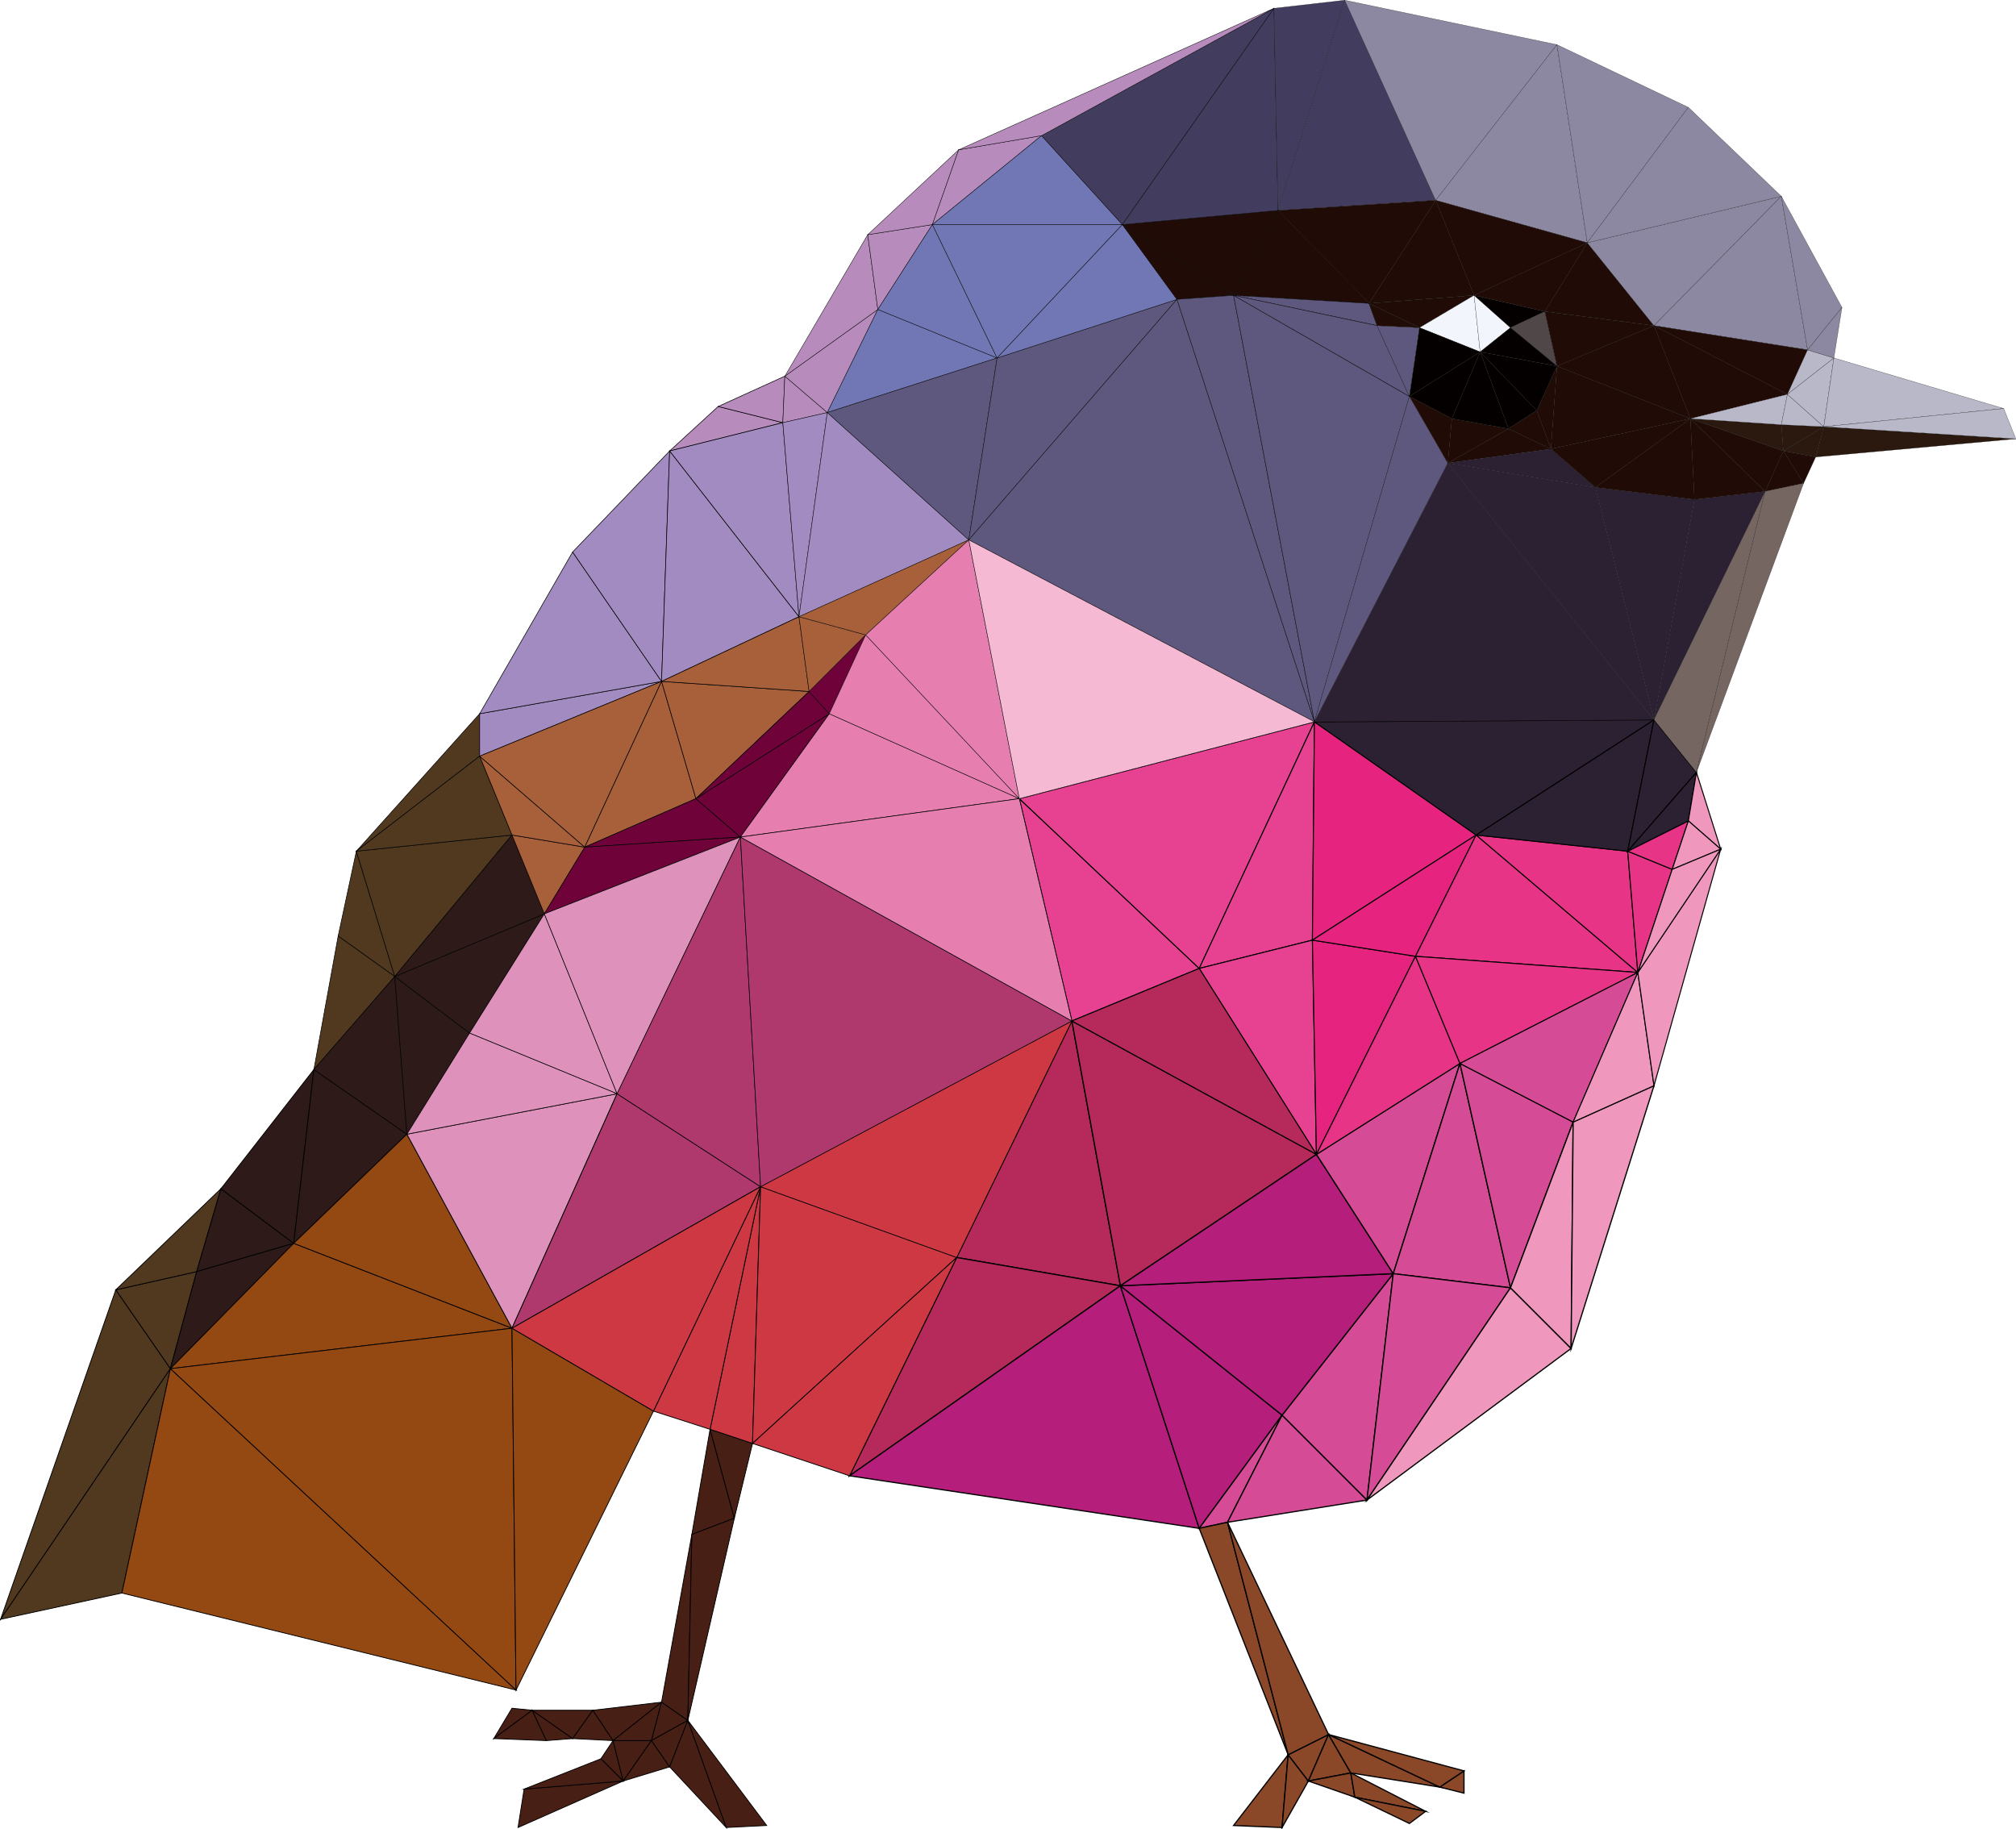 <?xml version="1.0" encoding="utf-8"?>
<!-- Generator: Adobe Illustrator 24.1.0, SVG Export Plug-In . SVG Version: 6.00 Build 0)  -->
<svg version="1.1" baseProfile="tiny" id="图层_1"
	 xmlns="http://www.w3.org/2000/svg" xmlns:xlink="http://www.w3.org/1999/xlink" x="0px" y="0px" viewBox="0 0 997.4 904.8"
	 xml:space="preserve">
<g>
	<g>
		<polygon fill="#B62A5B" stroke="#000000" stroke-width="0.6" stroke-miterlimit="10" points="530.3,505.1 473.3,622.1 
			554.3,636.1 		"/>
		<polygon fill="#B62A5B" stroke="#000000" stroke-width="0.6" stroke-miterlimit="10" points="473.3,622.1 420.3,730.1 
			554.3,636.1 		"/>
		<polygon fill="#B51E7B" stroke="#000000" stroke-width="0.6" stroke-miterlimit="10" points="554.3,636.1 420.3,730.1 
			593.3,756.1 		"/>
		<polygon fill="#B51E7B" stroke="#000000" stroke-width="0.6" stroke-miterlimit="10" points="554.3,636.1 593.3,756.1 
			634.3,700.1 		"/>
		<polygon fill="#D64B95" stroke="#000000" stroke-width="0.6" stroke-miterlimit="10" points="593.3,756.1 607.3,753.1 
			634.3,700.1 		"/>
		<polygon fill="#8A4828" stroke="#000000" stroke-width="0.6" stroke-miterlimit="10" points="610.3,903.1 634.3,904.1 
			637.3,868.1 		"/>
		<polygon fill="#8A4828" stroke="#000000" stroke-width="0.6" stroke-miterlimit="10" points="607.3,753.1 593.3,756.1 
			637.3,868.1 		"/>
		<polygon fill="#8A4828" stroke="#000000" stroke-width="0.6" stroke-miterlimit="10" points="637.3,868.1 634.3,904.1 
			647.3,881.1 		"/>
		<polygon fill="#B62A5B" stroke="#000000" stroke-width="0.6" stroke-miterlimit="10" points="530.3,505.1 554.3,636.1 
			651.3,571.1 		"/>
		<polygon fill="#8A4828" stroke="#000000" stroke-width="0.6" stroke-miterlimit="10" points="637.3,868.1 647.3,881.1 
			657.3,858.1 		"/>
		<polygon fill="#8A4828" stroke="#000000" stroke-width="0.6" stroke-miterlimit="10" points="607.3,753.1 637.3,868.1 
			657.3,858.1 		"/>
		<polygon fill="#8A4828" stroke="#000000" stroke-width="0.6" stroke-miterlimit="10" points="657.3,858.1 647.3,881.1 
			668.3,877.1 		"/>
		<polygon fill="#8A4828" stroke="#000000" stroke-width="0.6" stroke-miterlimit="10" points="668.3,877.1 647.3,881.1 
			670.3,889.1 		"/>
		<polygon fill="#D64B95" stroke="#000000" stroke-width="0.6" stroke-miterlimit="10" points="634.3,700.1 607.3,753.1 
			676.3,742.1 		"/>
		<polygon fill="#D64B95" stroke="#000000" stroke-width="0.6" stroke-miterlimit="10" points="634.3,700.1 676.3,742.1 
			689.3,630.1 		"/>
		<polygon fill="#B51E7B" stroke="#000000" stroke-width="0.6" stroke-miterlimit="10" points="554.3,636.1 634.3,700.1 
			689.3,630.1 		"/>
		<polygon fill="#B51E7B" stroke="#000000" stroke-width="0.6" stroke-miterlimit="10" points="651.3,571.1 554.3,636.1 
			689.3,630.1 		"/>
		<polygon fill="#8A4828" stroke="#000000" stroke-width="0.6" stroke-miterlimit="10" points="668.3,877.1 670.3,889.1 
			705.3,896.1 		"/>
		<polygon fill="#8A4828" stroke="#000000" stroke-width="0.6" stroke-miterlimit="10" points="670.3,889.1 697.3,902.1 
			705.3,896.1 		"/>
		<polygon fill="#8A4828" stroke="#000000" stroke-width="0.6" stroke-miterlimit="10" points="657.3,858.1 668.3,877.1 
			712.3,884.1 		"/>
		<polygon fill="#D64B95" stroke="#000000" stroke-width="0.6" stroke-miterlimit="10" points="651.3,571.1 689.3,630.1 
			722.3,526.1 		"/>
		<polygon fill="#8A4828" stroke="#000000" stroke-width="0.6" stroke-miterlimit="10" points="712.3,884.1 724.3,887.1 
			724.3,876.1 		"/>
		<polygon fill="#8A4828" stroke="#000000" stroke-width="0.6" stroke-miterlimit="10" points="657.3,858.1 712.3,884.1 
			724.3,876.1 		"/>
		<polygon fill="#D64B95" stroke="#000000" stroke-width="0.6" stroke-miterlimit="10" points="722.3,526.1 689.3,630.1 
			747.3,637.1 		"/>
		<polygon fill="#D64B95" stroke="#000000" stroke-width="0.6" stroke-miterlimit="10" points="689.3,630.1 676.3,742.1 
			747.3,637.1 		"/>
		<polygon fill="#F097BE" stroke="#000000" stroke-width="0.6" stroke-miterlimit="10" points="747.3,637.1 676.3,742.1 
			777.3,667.1 		"/>
		<polygon fill="#D64B95" stroke="#000000" stroke-width="0.6" stroke-miterlimit="10" points="722.3,526.1 747.3,637.1 
			778.3,555.1 		"/>
		<polygon fill="#F097BE" stroke="#000000" stroke-width="0.6" stroke-miterlimit="10" points="747.3,637.1 777.3,667.1 
			778.3,555.1 		"/>
		<polygon fill="#F097BE" stroke="#000000" stroke-width="0.6" stroke-miterlimit="10" points="778.3,555.1 777.3,667.1 
			818.3,537.1 		"/>
	</g>
	<g>
		<polygon fill="#E74291" stroke="#000000" stroke-width="0.5" stroke-miterlimit="10" points="504.3,395.1 530.3,505.1 
			593.3,479.1 		"/>
		<polygon fill="#E74291" stroke="#000000" stroke-width="0.5" stroke-miterlimit="10" points="504.3,395.1 593.3,479.1 
			650.3,357.1 		"/>
		<polygon fill="#E74291" stroke="#000000" stroke-width="0.5" stroke-miterlimit="10" points="593.3,479.1 649.3,465.1 
			650.3,357.1 		"/>
		<polygon fill="#E74291" stroke="#000000" stroke-width="0.5" stroke-miterlimit="10" points="649.3,465.1 593.3,479.1 
			651.3,571.1 		"/>
		<polygon fill="#B62A5B" stroke="#000000" stroke-width="0.5" stroke-miterlimit="10" points="593.3,479.1 530.3,505.1 
			651.3,571.1 		"/>
		<polygon fill="#E6237E" stroke="#000000" stroke-width="0.5" stroke-miterlimit="10" points="649.3,465.1 651.3,571.1 
			700.3,473.1 		"/>
		<polygon fill="#E73486" stroke="#000000" stroke-width="0.5" stroke-miterlimit="10" points="700.3,473.1 651.3,571.1 
			722.3,526.1 		"/>
		<polygon fill="#E6237E" stroke="#000000" stroke-width="0.5" stroke-miterlimit="10" points="650.3,357.1 649.3,465.1 
			730.3,413.1 		"/>
		<polygon fill="#E6237E" stroke="#000000" stroke-width="0.5" stroke-miterlimit="10" points="649.3,465.1 700.3,473.1 
			730.3,413.1 		"/>
		<polygon fill="#E73486" stroke="#000000" stroke-width="0.5" stroke-miterlimit="10" points="730.3,413.1 700.3,473.1 
			810.3,481.1 		"/>
		<polygon fill="#E73486" stroke="#000000" stroke-width="0.5" stroke-miterlimit="10" points="805.3,421.1 730.3,413.1 
			810.3,481.1 		"/>
		<polygon fill="#E73486" stroke="#000000" stroke-width="0.5" stroke-miterlimit="10" points="700.3,473.1 722.3,526.1 
			810.3,481.1 		"/>
		<polygon fill="#D64B95" stroke="#000000" stroke-width="0.5" stroke-miterlimit="10" points="722.3,526.1 778.3,555.1 
			810.3,481.1 		"/>
		<polygon fill="#2C2132" stroke="#000000" stroke-width="0.5" stroke-miterlimit="10" points="730.3,413.1 805.3,421.1 
			818.3,356.1 		"/>
		<polygon fill="#2C2132" stroke="#000000" stroke-width="0.5" stroke-miterlimit="10" points="650.3,357.1 730.3,413.1 
			818.3,356.1 		"/>
		<polygon fill="#F097BE" stroke="#000000" stroke-width="0.5" stroke-miterlimit="10" points="810.3,481.1 778.3,555.1 
			818.3,537.1 		"/>
		<polygon fill="#E73486" stroke="#000000" stroke-width="0.5" stroke-miterlimit="10" points="805.3,421.1 810.3,481.1 
			827.3,430.1 		"/>
		<polygon fill="#E73486" stroke="#000000" stroke-width="0.5" stroke-miterlimit="10" points="805.3,421.1 827.3,430.1 
			835.3,406.1 		"/>
		<polygon fill="#2C2132" stroke="#000000" stroke-width="0.5" stroke-miterlimit="10" points="818.3,356.1 805.3,421.1 
			839.3,382.1 		"/>
		<polygon fill="#2C2132" stroke="#000000" stroke-width="0.5" stroke-miterlimit="10" points="805.3,421.1 835.3,406.1 
			839.3,382.1 		"/>
		<polygon fill="#F097BE" stroke="#000000" stroke-width="0.5" stroke-miterlimit="10" points="839.3,382.1 835.3,406.1 
			851.3,420.1 		"/>
		<polygon fill="#F097BE" stroke="#000000" stroke-width="0.5" stroke-miterlimit="10" points="835.3,406.1 827.3,430.1 
			851.3,420.1 		"/>
		<polygon fill="#F097BE" stroke="#000000" stroke-width="0.5" stroke-miterlimit="10" points="810.3,481.1 818.3,537.1 
			851.3,420.1 		"/>
		<polygon fill="#F097BE" stroke="#000000" stroke-width="0.5" stroke-miterlimit="10" points="827.3,430.1 810.3,481.1 
			851.3,420.1 		"/>
	</g>
	<g>
		<polygon fill="#513920" stroke="#000000" stroke-width="0.4" stroke-miterlimit="10" points="57.3,638.1 0.3,801.1 84.3,677.1 		
			"/>
		<polygon fill="#513920" stroke="#000000" stroke-width="0.4" stroke-miterlimit="10" points="0.3,801.1 60.3,788.1 84.3,677.1 		
			"/>
		<polygon fill="#513920" stroke="#000000" stroke-width="0.4" stroke-miterlimit="10" points="57.3,638.1 84.3,677.1 97.3,629.1 		
			"/>
		<polygon fill="#513920" stroke="#000000" stroke-width="0.4" stroke-miterlimit="10" points="57.3,638.1 97.3,629.1 109.3,588.1 
					"/>
		<polygon fill="#2D1A19" stroke="#000000" stroke-width="0.4" stroke-miterlimit="10" points="109.3,588.1 97.3,629.1 145.3,615.1 
					"/>
		<polygon fill="#2D1A19" stroke="#000000" stroke-width="0.4" stroke-miterlimit="10" points="97.3,629.1 84.3,677.1 145.3,615.1 
					"/>
		<polygon fill="#2D1A19" stroke="#000000" stroke-width="0.4" stroke-miterlimit="10" points="109.3,588.1 145.3,615.1 
			155.3,529.1 		"/>
		<polygon fill="#2D1A19" stroke="#000000" stroke-width="0.4" stroke-miterlimit="10" points="155.3,529.1 145.3,615.1 
			201.3,561.1 		"/>
		<polygon fill="#954912" stroke="#000000" stroke-width="0.4" stroke-miterlimit="10" points="145.3,615.1 84.3,677.1 253.3,657.1 
					"/>
		<polygon fill="#954912" stroke="#000000" stroke-width="0.4" stroke-miterlimit="10" points="201.3,561.1 145.3,615.1 
			253.3,657.1 		"/>
		<polygon fill="#954912" stroke="#000000" stroke-width="0.4" stroke-miterlimit="10" points="84.3,677.1 60.3,788.1 255.3,836.1 
					"/>
		<polygon fill="#954912" stroke="#000000" stroke-width="0.4" stroke-miterlimit="10" points="253.3,657.1 84.3,677.1 255.3,836.1 
					"/>
		<polygon fill="#471F15" stroke="#000000" stroke-width="0.4" stroke-miterlimit="10" points="253.3,845.1 244.3,860.1 
			263.3,846.1 		"/>
		<polygon fill="#471F15" stroke="#000000" stroke-width="0.4" stroke-miterlimit="10" points="263.3,846.1 244.3,860.1 
			270.3,861.1 		"/>
		<polygon fill="#471F15" stroke="#000000" stroke-width="0.4" stroke-miterlimit="10" points="263.3,846.1 270.3,861.1 
			283.3,860.1 		"/>
		<polygon fill="#471F15" stroke="#000000" stroke-width="0.4" stroke-miterlimit="10" points="263.3,846.1 283.3,860.1 
			293.3,846.1 		"/>
		<polygon fill="#471F15" stroke="#000000" stroke-width="0.4" stroke-miterlimit="10" points="293.3,846.1 283.3,860.1 
			303.3,861.1 		"/>
		<polygon fill="#DE92BB" stroke="#000000" stroke-width="0.4" stroke-miterlimit="10" points="201.3,561.1 253.3,657.1 
			305.3,541.1 		"/>
		<polygon fill="#471F15" stroke="#000000" stroke-width="0.4" stroke-miterlimit="10" points="303.3,861.1 297.3,870.1 
			308.3,881.1 		"/>
		<polygon fill="#471F15" stroke="#000000" stroke-width="0.4" stroke-miterlimit="10" points="259.3,885.1 256.3,904.1 
			308.3,881.1 		"/>
		<polygon fill="#471F15" stroke="#000000" stroke-width="0.4" stroke-miterlimit="10" points="297.3,870.1 259.3,885.1 
			308.3,881.1 		"/>
		<polygon fill="#471F15" stroke="#000000" stroke-width="0.4" stroke-miterlimit="10" points="303.3,861.1 308.3,881.1 
			322.3,861.1 		"/>
		<polygon fill="#954912" stroke="#000000" stroke-width="0.4" stroke-miterlimit="10" points="253.3,657.1 255.3,836.1 
			323.3,698.1 		"/>
		<polygon fill="#471F15" stroke="#000000" stroke-width="0.4" stroke-miterlimit="10" points="293.3,846.1 303.3,861.1 
			327.3,842.1 		"/>
		<polygon fill="#471F15" stroke="#000000" stroke-width="0.4" stroke-miterlimit="10" points="303.3,861.1 322.3,861.1 
			327.3,842.1 		"/>
		<polygon fill="#471F15" stroke="#000000" stroke-width="0.4" stroke-miterlimit="10" points="322.3,861.1 308.3,881.1 
			331.3,874.1 		"/>
		<polygon fill="#471F15" stroke="#000000" stroke-width="0.4" stroke-miterlimit="10" points="327.3,842.1 322.3,861.1 
			340.3,851.1 		"/>
		<polygon fill="#471F15" stroke="#000000" stroke-width="0.4" stroke-miterlimit="10" points="322.3,861.1 331.3,874.1 
			340.3,851.1 		"/>
		<polygon fill="#471F15" stroke="#000000" stroke-width="0.4" stroke-miterlimit="10" points="327.3,842.1 340.3,851.1 
			342.3,759.1 		"/>
		<polygon fill="#471F15" stroke="#000000" stroke-width="0.4" stroke-miterlimit="10" points="340.3,851.1 331.3,874.1 
			359.3,904.1 		"/>
		<polygon fill="#471F15" stroke="#000000" stroke-width="0.4" stroke-miterlimit="10" points="351.3,707.1 342.3,759.1 
			363.3,751.1 		"/>
		<polygon fill="#471F15" stroke="#000000" stroke-width="0.4" stroke-miterlimit="10" points="342.3,759.1 340.3,851.1 
			363.3,751.1 		"/>
		<polygon fill="#471F15" stroke="#000000" stroke-width="0.4" stroke-miterlimit="10" points="351.3,707.1 363.3,751.1 
			372.3,714.1 		"/>
		<polygon fill="#CD3843" stroke="#000000" stroke-width="0.4" stroke-miterlimit="10" points="351.3,707.1 372.3,714.1 
			376.3,587.1 		"/>
		<polygon fill="#CD3843" stroke="#000000" stroke-width="0.4" stroke-miterlimit="10" points="323.3,698.1 351.3,707.1 
			376.3,587.1 		"/>
		<polygon fill="#AF386D" stroke="#000000" stroke-width="0.4" stroke-miterlimit="10" points="305.3,541.1 253.3,657.1 
			376.3,587.1 		"/>
		<polygon fill="#CD3843" stroke="#000000" stroke-width="0.4" stroke-miterlimit="10" points="253.3,657.1 323.3,698.1 
			376.3,587.1 		"/>
		<polygon fill="#471F15" stroke="#000000" stroke-width="0.4" stroke-miterlimit="10" points="340.3,851.1 359.3,904.1 
			379.3,903.1 		"/>
		<polygon fill="#CD3843" stroke="#000000" stroke-width="0.4" stroke-miterlimit="10" points="376.3,587.1 372.3,714.1 
			473.3,622.1 		"/>
		<polygon fill="#CD3843" stroke="#000000" stroke-width="0.4" stroke-miterlimit="10" points="372.3,714.1 420.3,730.1 
			473.3,622.1 		"/>
	</g>
	<g>
		<polygon fill="#513920" stroke="#000000" stroke-width="0.3" stroke-miterlimit="10" points="176.3,421.1 167.3,463.1 
			195.3,483.1 		"/>
		<polygon fill="#513920" stroke="#000000" stroke-width="0.3" stroke-miterlimit="10" points="167.3,463.1 155.3,529.1 
			195.3,483.1 		"/>
		<polygon fill="#2D1A19" stroke="#000000" stroke-width="0.3" stroke-miterlimit="10" points="195.3,483.1 155.3,529.1 
			201.3,561.1 		"/>
		<polygon fill="#2D1A19" stroke="#000000" stroke-width="0.3" stroke-miterlimit="10" points="195.3,483.1 201.3,561.1 
			232.3,511.1 		"/>
		<polygon fill="#513920" stroke="#000000" stroke-width="0.3" stroke-miterlimit="10" points="237.3,353.1 176.3,421.1 
			237.3,374.1 		"/>
		<polygon fill="#513920" stroke="#000000" stroke-width="0.3" stroke-miterlimit="10" points="176.3,421.1 195.3,483.1 
			253.3,413.1 		"/>
		<polygon fill="#513920" stroke="#000000" stroke-width="0.3" stroke-miterlimit="10" points="237.3,374.1 176.3,421.1 
			253.3,413.1 		"/>
		<polygon fill="#2D1A19" stroke="#000000" stroke-width="0.3" stroke-miterlimit="10" points="195.3,483.1 232.3,511.1 
			269.3,452.1 		"/>
		<polygon fill="#2D1A19" stroke="#000000" stroke-width="0.3" stroke-miterlimit="10" points="253.3,413.1 195.3,483.1 
			269.3,452.1 		"/>
		<polygon fill="#A7603A" stroke="#000000" stroke-width="0.3" stroke-miterlimit="10" points="253.3,413.1 269.3,452.1 
			289.3,419.1 		"/>
		<polygon fill="#A7603A" stroke="#000000" stroke-width="0.3" stroke-miterlimit="10" points="237.3,374.1 253.3,413.1 
			289.3,419.1 		"/>
		<polygon fill="#DE92BB" stroke="#000000" stroke-width="0.3" stroke-miterlimit="10" points="269.3,452.1 232.3,511.1 
			305.3,541.1 		"/>
		<polygon fill="#DE92BB" stroke="#000000" stroke-width="0.3" stroke-miterlimit="10" points="232.3,511.1 201.3,561.1 
			305.3,541.1 		"/>
		<polygon fill="#A18BC0" stroke="#000000" stroke-width="0.3" stroke-miterlimit="10" points="237.3,353.1 237.3,374.1 
			327.3,337.1 		"/>
		<polygon fill="#A7603A" stroke="#000000" stroke-width="0.3" stroke-miterlimit="10" points="237.3,374.1 289.3,419.1 
			327.3,337.1 		"/>
		<polygon fill="#A18BC0" stroke="#000000" stroke-width="0.3" stroke-miterlimit="10" points="283.3,273.1 237.3,353.1 
			327.3,337.1 		"/>
		<polygon fill="#A18BC0" stroke="#000000" stroke-width="0.3" stroke-miterlimit="10" points="283.3,273.1 327.3,337.1 
			331.3,223.1 		"/>
		<polygon fill="#A7603A" stroke="#000000" stroke-width="0.3" stroke-miterlimit="10" points="327.3,337.1 289.3,419.1 
			344.3,395.1 		"/>
		<polygon fill="#70023A" stroke="#000000" stroke-width="0.3" stroke-miterlimit="10" points="344.3,395.1 289.3,419.1 
			366.3,414.1 		"/>
		<polygon fill="#70023A" stroke="#000000" stroke-width="0.3" stroke-miterlimit="10" points="289.3,419.1 269.3,452.1 
			366.3,414.1 		"/>
		<polygon fill="#DE92BB" stroke="#000000" stroke-width="0.3" stroke-miterlimit="10" points="269.3,452.1 305.3,541.1 
			366.3,414.1 		"/>
		<polygon fill="#AF386D" stroke="#000000" stroke-width="0.3" stroke-miterlimit="10" points="366.3,414.1 305.3,541.1 
			376.3,587.1 		"/>
		<polygon fill="#B88BBD" stroke="#000000" stroke-width="0.3" stroke-miterlimit="10" points="355.3,201.1 331.3,223.1 
			387.3,209.1 		"/>
		<polygon fill="#B88BBD" stroke="#000000" stroke-width="0.3" stroke-miterlimit="10" points="355.3,201.1 387.3,209.1 
			388.3,186.1 		"/>
		<polygon fill="#A18BC0" stroke="#000000" stroke-width="0.3" stroke-miterlimit="10" points="331.3,223.1 327.3,337.1 
			395.3,305.1 		"/>
		<polygon fill="#A18BC0" stroke="#000000" stroke-width="0.3" stroke-miterlimit="10" points="387.3,209.1 331.3,223.1 
			395.3,305.1 		"/>
		<polygon fill="#A7603A" stroke="#000000" stroke-width="0.3" stroke-miterlimit="10" points="327.3,337.1 344.3,395.1 
			400.3,342.1 		"/>
		<polygon fill="#A7603A" stroke="#000000" stroke-width="0.3" stroke-miterlimit="10" points="395.3,305.1 327.3,337.1 
			400.3,342.1 		"/>
		<polygon fill="#70023A" stroke="#000000" stroke-width="0.3" stroke-miterlimit="10" points="344.3,395.1 366.3,414.1 
			410.3,353.1 		"/>
		<polygon fill="#70023A" stroke="#000000" stroke-width="0.3" stroke-miterlimit="10" points="400.3,342.1 344.3,395.1 
			410.3,353.1 		"/>
		<polygon fill="#E67FB0" stroke="#000000" stroke-width="0.3" stroke-miterlimit="10" points="410.3,353.1 366.3,414.1 
			504.3,395.1 		"/>
		<polygon fill="#CD3843" stroke="#000000" stroke-width="0.3" stroke-miterlimit="10" points="376.3,587.1 473.3,622.1 
			530.3,505.1 		"/>
		<polygon fill="#AF386D" stroke="#000000" stroke-width="0.3" stroke-miterlimit="10" points="366.3,414.1 376.3,587.1 
			530.3,505.1 		"/>
		<polygon fill="#E67FB0" stroke="#000000" stroke-width="0.3" stroke-miterlimit="10" points="504.3,395.1 366.3,414.1 
			530.3,505.1 		"/>
	</g>
	<g>
		<polygon fill="#B88BBD" stroke="#000000" stroke-width="0.2" stroke-miterlimit="10" points="388.3,186.1 387.3,209.1 
			409.3,204.1 		"/>
		<polygon fill="#A18BC0" stroke="#000000" stroke-width="0.2" stroke-miterlimit="10" points="387.3,209.1 395.3,305.1 
			409.3,204.1 		"/>
		<polygon fill="#A7603A" stroke="#000000" stroke-width="0.2" stroke-miterlimit="10" points="395.3,305.1 400.3,342.1 
			428.3,314.1 		"/>
		<polygon fill="#70023A" stroke="#000000" stroke-width="0.2" stroke-miterlimit="10" points="400.3,342.1 410.3,353.1 
			428.3,314.1 		"/>
		<polygon fill="#B88BBD" stroke="#000000" stroke-width="0.2" stroke-miterlimit="10" points="388.3,186.1 409.3,204.1 
			434.3,153.1 		"/>
		<polygon fill="#B88BBD" stroke="#000000" stroke-width="0.2" stroke-miterlimit="10" points="429.3,116.1 388.3,186.1 
			434.3,153.1 		"/>
		<polygon fill="#B88BBD" stroke="#000000" stroke-width="0.2" stroke-miterlimit="10" points="429.3,116.1 434.3,153.1 
			461.3,111.1 		"/>
		<polygon fill="#B88BBD" stroke="#000000" stroke-width="0.2" stroke-miterlimit="10" points="429.3,116.1 461.3,111.1 474.3,74.1 
					"/>
		<polygon fill="#A18BC0" stroke="#000000" stroke-width="0.2" stroke-miterlimit="10" points="409.3,204.1 395.3,305.1 
			479.3,267.1 		"/>
		<polygon fill="#A7603A" stroke="#000000" stroke-width="0.2" stroke-miterlimit="10" points="395.3,305.1 428.3,314.1 
			479.3,267.1 		"/>
		<polygon fill="#7176B4" stroke="#000000" stroke-width="0.2" stroke-miterlimit="10" points="434.3,153.1 409.3,204.1 
			493.3,177.1 		"/>
		<polygon fill="#5E587F" stroke="#000000" stroke-width="0.2" stroke-miterlimit="10" points="409.3,204.1 479.3,267.1 
			493.3,177.1 		"/>
		<polygon fill="#7176B4" stroke="#000000" stroke-width="0.2" stroke-miterlimit="10" points="461.3,111.1 434.3,153.1 
			493.3,177.1 		"/>
		<polygon fill="#E67FB0" stroke="#000000" stroke-width="0.2" stroke-miterlimit="10" points="428.3,314.1 410.3,353.1 
			504.3,395.1 		"/>
		<polygon fill="#E67FB0" stroke="#000000" stroke-width="0.2" stroke-miterlimit="10" points="479.3,267.1 428.3,314.1 
			504.3,395.1 		"/>
		<polygon fill="#B88BBD" stroke="#000000" stroke-width="0.2" stroke-miterlimit="10" points="474.3,74.1 461.3,111.1 515.3,67.1 
					"/>
		<polygon fill="#7176B4" stroke="#000000" stroke-width="0.2" stroke-miterlimit="10" points="461.3,111.1 493.3,177.1 
			555.3,111.1 		"/>
		<polygon fill="#7176B4" stroke="#000000" stroke-width="0.2" stroke-miterlimit="10" points="515.3,67.1 461.3,111.1 555.3,111.1 
					"/>
		<polygon fill="#5E587F" stroke="#000000" stroke-width="0.2" stroke-miterlimit="10" points="493.3,177.1 479.3,267.1 
			582.3,148.1 		"/>
		<polygon fill="#7176B4" stroke="#000000" stroke-width="0.2" stroke-miterlimit="10" points="555.3,111.1 493.3,177.1 
			582.3,148.1 		"/>
		<polygon fill="#210B06" stroke="#000000" stroke-width="0.2" stroke-miterlimit="10" points="555.3,111.1 582.3,148.1 
			610.3,146.1 		"/>
		<polygon fill="#423C5E" stroke="#000000" stroke-width="0.2" stroke-miterlimit="10" points="515.3,67.1 555.3,111.1 630.3,4.1 		
			"/>
		<polygon fill="#B88BBD" stroke="#000000" stroke-width="0.2" stroke-miterlimit="10" points="474.3,74.1 515.3,67.1 630.3,4.1 		
			"/>
		<polygon fill="#210B06" stroke="#000000" stroke-width="0.2" stroke-miterlimit="10" points="555.3,111.1 610.3,146.1 
			632.3,104.1 		"/>
		<polygon fill="#423C5E" stroke="#000000" stroke-width="0.2" stroke-miterlimit="10" points="630.3,4.1 555.3,111.1 632.3,104.1 
					"/>
		<polygon fill="#5E587F" stroke="#000000" stroke-width="0.2" stroke-miterlimit="10" points="582.3,148.1 479.3,267.1 
			650.3,357.1 		"/>
		<polygon fill="#5E587F" stroke="#000000" stroke-width="0.2" stroke-miterlimit="10" points="610.3,146.1 582.3,148.1 
			650.3,357.1 		"/>
		<polygon fill="#F5B9D3" stroke="#000000" stroke-width="0.2" stroke-miterlimit="10" points="479.3,267.1 504.3,395.1 
			650.3,357.1 		"/>
		<polygon fill="#210B06" stroke="#000000" stroke-width="0.2" stroke-miterlimit="10" points="632.3,104.1 610.3,146.1 
			677.3,150.1 		"/>
		<polygon fill="#5E587F" stroke="#000000" stroke-width="0.2" stroke-miterlimit="10" points="677.3,150.1 610.3,146.1 
			681.3,161.1 		"/>
		<polygon fill="#5E587F" stroke="#000000" stroke-width="0.2" stroke-miterlimit="10" points="610.3,146.1 650.3,357.1 
			697.3,196.1 		"/>
		<polygon fill="#5E587F" stroke="#000000" stroke-width="0.2" stroke-miterlimit="10" points="681.3,161.1 610.3,146.1 
			697.3,196.1 		"/>
	</g>
	<g>
		<polygon fill="#423C5E" stroke="#000000" stroke-width="0.1" stroke-miterlimit="10" points="630.3,4.1 632.3,104.1 665.3,0.1 		
			"/>
		<polygon fill="#5E587F" stroke="#000000" stroke-width="0.1" stroke-miterlimit="10" points="681.3,161.1 697.3,196.1 
			702.3,162.1 		"/>
		<polygon fill="#210B06" stroke="#000000" stroke-width="0.1" stroke-miterlimit="10" points="677.3,150.1 681.3,161.1 
			702.3,162.1 		"/>
		<polygon fill="#423C5E" stroke="#000000" stroke-width="0.1" stroke-miterlimit="10" points="665.3,0.1 632.3,104.1 710.3,99.1 		
			"/>
		<polygon fill="#210B06" stroke="#000000" stroke-width="0.1" stroke-miterlimit="10" points="632.3,104.1 677.3,150.1 710.3,99.1 
					"/>
		<polygon fill="#5E587F" stroke="#000000" stroke-width="0.1" stroke-miterlimit="10" points="697.3,196.1 650.3,357.1 
			716.3,229.1 		"/>
		<polygon fill="#210B06" stroke="#000000" stroke-width="0.1" stroke-miterlimit="10" points="697.3,196.1 716.3,229.1 
			718.3,207.1 		"/>
		<polygon fill="#210B06" stroke="#000000" stroke-width="0.1" stroke-miterlimit="10" points="677.3,150.1 702.3,162.1 
			729.3,146.1 		"/>
		<polygon fill="#210B06" stroke="#000000" stroke-width="0.1" stroke-miterlimit="10" points="710.3,99.1 677.3,150.1 729.3,146.1 
					"/>
		<polygon fill="#F2F6FC" stroke="#000000" stroke-width="0.1" stroke-miterlimit="10" points="729.3,146.1 702.3,162.1 
			732.3,174.1 		"/>
		<polygon fill="#040000" stroke="#000000" stroke-width="0.1" stroke-miterlimit="10" points="702.3,162.1 697.3,196.1 
			732.3,174.1 		"/>
		<polygon fill="#040000" stroke="#000000" stroke-width="0.1" stroke-miterlimit="10" points="697.3,196.1 718.3,207.1 
			732.3,174.1 		"/>
		<polygon fill="#210B06" stroke="#000000" stroke-width="0.1" stroke-miterlimit="10" points="718.3,207.1 716.3,229.1 
			746.3,212.1 		"/>
		<polygon fill="#040000" stroke="#000000" stroke-width="0.1" stroke-miterlimit="10" points="732.3,174.1 718.3,207.1 
			746.3,212.1 		"/>
		<polygon fill="#F2F6FC" stroke="#000000" stroke-width="0.1" stroke-miterlimit="10" points="729.3,146.1 732.3,174.1 
			747.3,162.1 		"/>
		<polygon fill="#040000" stroke="#000000" stroke-width="0.1" stroke-miterlimit="10" points="732.3,174.1 746.3,212.1 
			760.3,203.1 		"/>
		<polygon fill="#040000" stroke="#000000" stroke-width="0.1" stroke-miterlimit="10" points="729.3,146.1 747.3,162.1 
			764.3,154.1 		"/>
		<polygon fill="#210B06" stroke="#000000" stroke-width="0.1" stroke-miterlimit="10" points="760.3,203.1 746.3,212.1 
			767.3,222.1 		"/>
		<polygon fill="#210B06" stroke="#000000" stroke-width="0.1" stroke-miterlimit="10" points="746.3,212.1 716.3,229.1 
			767.3,222.1 		"/>
		<polygon fill="#8C88A1" stroke="#000000" stroke-width="0.1" stroke-miterlimit="10" points="665.3,0.1 710.3,99.1 770.3,22.1 		
			"/>
		<polygon fill="#210B06" stroke="#000000" stroke-width="0.1" stroke-miterlimit="10" points="760.3,203.1 767.3,222.1 
			770.3,181.1 		"/>
		<polygon fill="#504848" stroke="#000000" stroke-width="0.1" stroke-miterlimit="10" points="764.3,154.1 747.3,162.1 
			770.3,181.1 		"/>
		<polygon fill="#040000" stroke="#000000" stroke-width="0.1" stroke-miterlimit="10" points="747.3,162.1 732.3,174.1 
			770.3,181.1 		"/>
		<polygon fill="#040000" stroke="#000000" stroke-width="0.1" stroke-miterlimit="10" points="732.3,174.1 760.3,203.1 
			770.3,181.1 		"/>
		<polygon fill="#8C88A1" stroke="#000000" stroke-width="0.1" stroke-miterlimit="10" points="770.3,22.1 710.3,99.1 785.3,120.1 
					"/>
		<polygon fill="#210B06" stroke="#000000" stroke-width="0.1" stroke-miterlimit="10" points="710.3,99.1 729.3,146.1 785.3,120.1 
					"/>
		<polygon fill="#210B06" stroke="#000000" stroke-width="0.1" stroke-miterlimit="10" points="729.3,146.1 764.3,154.1 
			785.3,120.1 		"/>
		<polygon fill="#2C2132" stroke="#000000" stroke-width="0.1" stroke-miterlimit="10" points="767.3,222.1 716.3,229.1 
			789.3,241.1 		"/>
		<polygon fill="#2C2132" stroke="#000000" stroke-width="0.1" stroke-miterlimit="10" points="789.3,241.1 716.3,229.1 
			818.3,356.1 		"/>
		<polygon fill="#2C2132" stroke="#000000" stroke-width="0.1" stroke-miterlimit="10" points="716.3,229.1 650.3,357.1 
			818.3,356.1 		"/>
		<polygon fill="#210B06" stroke="#000000" stroke-width="0.1" stroke-miterlimit="10" points="764.3,154.1 770.3,181.1 
			818.3,161.1 		"/>
		<polygon fill="#210B06" stroke="#000000" stroke-width="0.1" stroke-miterlimit="10" points="785.3,120.1 764.3,154.1 
			818.3,161.1 		"/>
		<polygon fill="#8C88A1" stroke="#000000" stroke-width="0.1" stroke-miterlimit="10" points="770.3,22.1 785.3,120.1 835.3,53.1 
					"/>
		<polygon fill="#210B06" stroke="#000000" stroke-width="0.1" stroke-miterlimit="10" points="818.3,161.1 770.3,181.1 
			836.3,207.1 		"/>
		<polygon fill="#210B06" stroke="#000000" stroke-width="0.1" stroke-miterlimit="10" points="770.3,181.1 767.3,222.1 
			836.3,207.1 		"/>
		<polygon fill="#210B06" stroke="#000000" stroke-width="0.1" stroke-miterlimit="10" points="767.3,222.1 789.3,241.1 
			836.3,207.1 		"/>
		<polygon fill="#2C2132" stroke="#000000" stroke-width="0.1" stroke-miterlimit="10" points="789.3,241.1 818.3,356.1 
			838.3,247.1 		"/>
		<polygon fill="#210B06" stroke="#000000" stroke-width="0.1" stroke-miterlimit="10" points="836.3,207.1 789.3,241.1 
			838.3,247.1 		"/>
		<polygon fill="#2C2132" stroke="#000000" stroke-width="0.1" stroke-miterlimit="10" points="838.3,247.1 818.3,356.1 
			873.3,243.1 		"/>
		<polygon fill="#756661" stroke="#000000" stroke-width="0.1" stroke-miterlimit="10" points="818.3,356.1 839.3,382.1 
			873.3,243.1 		"/>
		<polygon fill="#210B06" stroke="#000000" stroke-width="0.1" stroke-miterlimit="10" points="836.3,207.1 838.3,247.1 
			873.3,243.1 		"/>
		<polygon fill="#8C88A1" stroke="#000000" stroke-width="0.1" stroke-miterlimit="10" points="785.3,120.1 818.3,161.1 881.3,97.1 
					"/>
		<polygon fill="#8C88A1" stroke="#000000" stroke-width="0.1" stroke-miterlimit="10" points="835.3,53.1 785.3,120.1 881.3,97.1 
					"/>
		<polygon fill="#210B06" stroke="#000000" stroke-width="0.1" stroke-miterlimit="10" points="836.3,207.1 873.3,243.1 
			882.3,223.1 		"/>
		<polygon fill="#2B1910" stroke="#000000" stroke-width="0.1" stroke-miterlimit="10" points="881.3,210.1 836.3,207.1 
			882.3,223.1 		"/>
		<polygon fill="#210B06" stroke="#000000" stroke-width="0.1" stroke-miterlimit="10" points="818.3,161.1 836.3,207.1 
			884.3,195.1 		"/>
		<polygon fill="#B8B8C9" stroke="#000000" stroke-width="0.1" stroke-miterlimit="10" points="836.3,207.1 881.3,210.1 
			884.3,195.1 		"/>
		<polygon fill="#210B06" stroke="#000000" stroke-width="0.1" stroke-miterlimit="10" points="882.3,223.1 873.3,243.1 
			892.3,239.1 		"/>
		<polygon fill="#756661" stroke="#000000" stroke-width="0.1" stroke-miterlimit="10" points="873.3,243.1 839.3,382.1 
			892.3,239.1 		"/>
		<polygon fill="#8C88A1" stroke="#000000" stroke-width="0.1" stroke-miterlimit="10" points="881.3,97.1 818.3,161.1 894.3,173.1 
					"/>
		<polygon fill="#210B06" stroke="#000000" stroke-width="0.1" stroke-miterlimit="10" points="818.3,161.1 884.3,195.1 
			894.3,173.1 		"/>
		<polygon fill="#210B06" stroke="#000000" stroke-width="0.1" stroke-miterlimit="10" points="882.3,223.1 892.3,239.1 
			898.3,226.1 		"/>
		<polygon fill="#2B1910" stroke="#000000" stroke-width="0.1" stroke-miterlimit="10" points="881.3,210.1 882.3,223.1 
			902.3,211.1 		"/>
		<polygon fill="#2B1910" stroke="#000000" stroke-width="0.1" stroke-miterlimit="10" points="882.3,223.1 898.3,226.1 
			902.3,211.1 		"/>
		<polygon fill="#B8B8C9" stroke="#000000" stroke-width="0.1" stroke-miterlimit="10" points="884.3,195.1 881.3,210.1 
			902.3,211.1 		"/>
		<polygon fill="#B8B8C9" stroke="#000000" stroke-width="0.1" stroke-miterlimit="10" points="894.3,173.1 884.3,195.1 
			907.3,177.1 		"/>
		<polygon fill="#B8B8C9" stroke="#000000" stroke-width="0.1" stroke-miterlimit="10" points="884.3,195.1 902.3,211.1 
			907.3,177.1 		"/>
		<polygon fill="#8C88A1" stroke="#000000" stroke-width="0.1" stroke-miterlimit="10" points="881.3,97.1 894.3,173.1 911.3,152.1 
					"/>
		<polygon fill="#8C88A1" stroke="#000000" stroke-width="0.1" stroke-miterlimit="10" points="894.3,173.1 907.3,177.1 
			911.3,152.1 		"/>
		<polygon fill="#B8B8C9" stroke="#000000" stroke-width="0.1" stroke-miterlimit="10" points="907.3,177.1 902.3,211.1 
			991.3,202.1 		"/>
		<polygon fill="#2B1910" stroke="#000000" stroke-width="0.1" stroke-miterlimit="10" points="902.3,211.1 898.3,226.1 
			997.3,217.1 		"/>
		<polygon fill="#B8B8C9" stroke="#000000" stroke-width="0.1" stroke-miterlimit="10" points="991.3,202.1 902.3,211.1 
			997.3,217.1 		"/>
	</g>
</g>
</svg>
